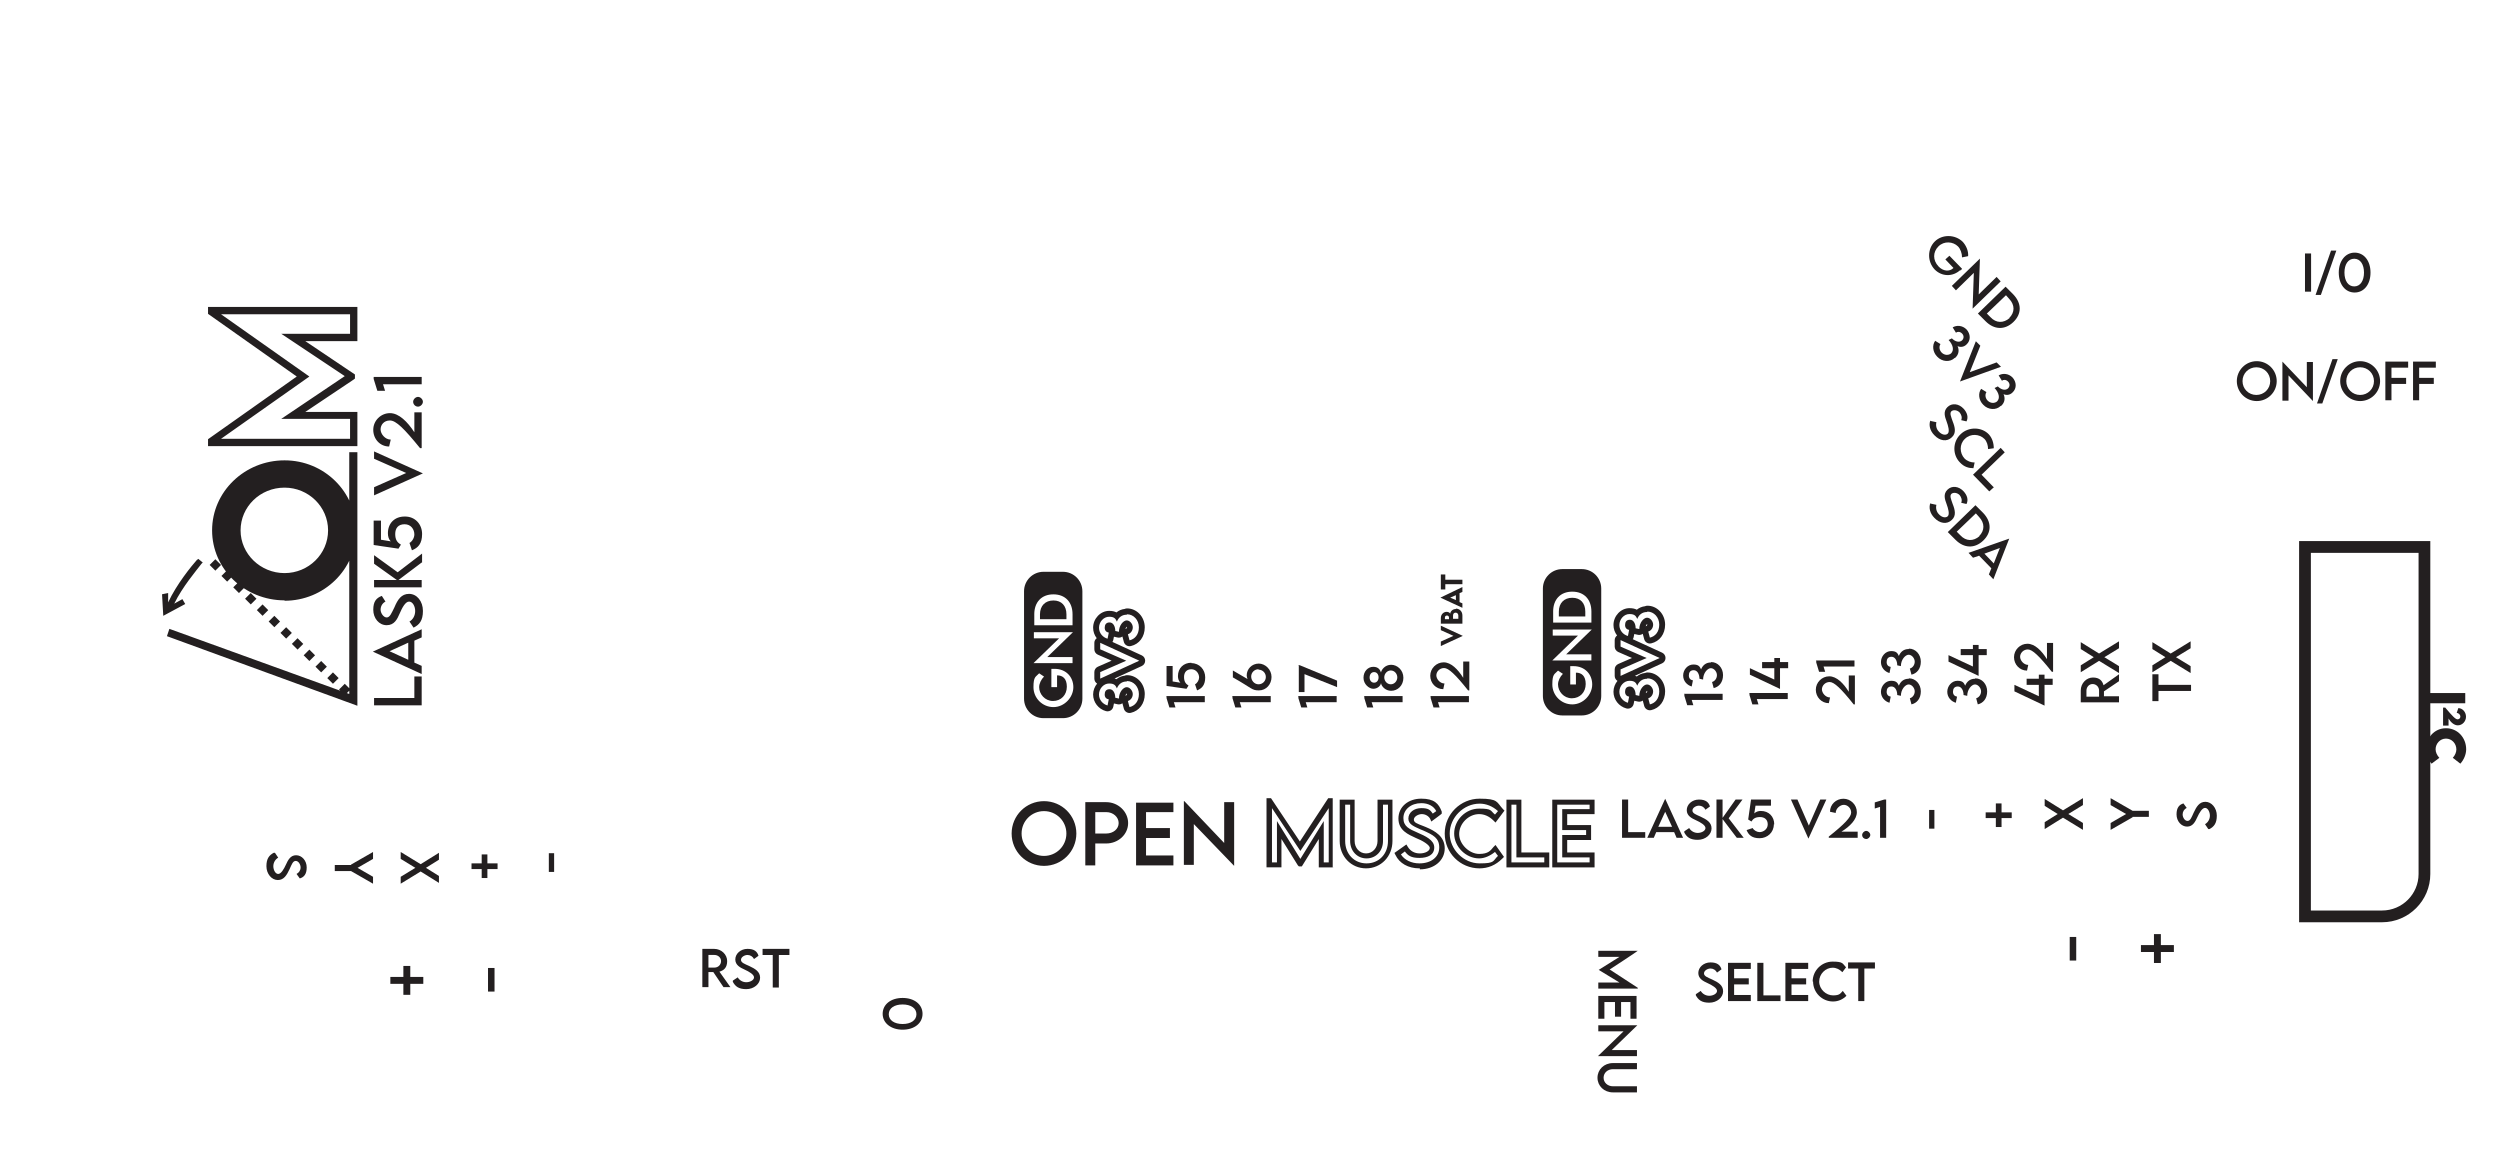 <?xml version="1.0" encoding="UTF-8"?>
<svg id="Layer_2" data-name="Layer 2" xmlns="http://www.w3.org/2000/svg" width="75mm" height="35mm" viewBox="0 0 212.598 99.213">
  <defs>
    <style>
      .cls-1 {
        fill: #231f20;
      }
    </style>
  </defs>
  <path class="cls-1" d="M35.236,57.526h.623s0,2.457,0,2.457h-4.049s0-.623,0-.623h3.426v-1.834s0,0,0,0ZM35.236,54.411v1.938s.623.277.623.277v.692s-4.153-1.903-4.153-1.903h0l4.153-1.903v.692s-.623.277-.623.277h0v-.069ZM34.717,54.653l-1.592.727,1.592.727s0-1.454,0-1.454ZM35.167,53.373l-.346-.519c.311-.173.485-.519.485-.9s-.208-.796-.519-.796-.588.519-.796,1.004c-.208.485-.45,1.004-1.107,1.004s-1.142-.588-1.142-1.315.277-1.004.727-1.177l.311.485c-.277.138-.415.415-.415.692s.242.658.519.658.415-.381.658-.865c.277-.658.588-1.142,1.246-1.142s1.177.623,1.177,1.454-.311,1.177-.796,1.419ZM35.859,47.836l-1.973,1.488h1.973s0,.623,0,.623h-4.049s0-.623,0-.623h1.938s-1.938-1.384-1.938-1.384v-.727s2.007,1.454,2.007,1.454l2.076-1.592v.761h0-.035ZM34.44,43.925c.865,0,1.454.658,1.454,1.488s-.346,1.177-.865,1.384l-.208-.623c.242-.138.415-.45.415-.727,0-.415-.277-.865-.831-.865s-.796.346-.796.831.173.727.485.9l-.208.346-2.111-.311v-2.076s.623,0,.623,0v1.627s.831.138.831.138c-.173-.173-.242-.415-.242-.692,0-.865.588-1.419,1.419-1.419h.035ZM31.81,38.388l4.153,1.869h0l-4.153,1.869v-.692s2.734-1.211,2.734-1.211l-2.734-1.211v-.692h0v.069ZM35.236,35.065h.623s0,3.045,0,3.045h-.138c-1.35-1.661-2.042-2.353-2.561-2.353s-.796.381-.796.761.381.865.865.865l-.138.588c-.761,0-1.35-.623-1.35-1.419s.658-1.419,1.419-1.419,1.488.727,2.076,1.627v-1.696h-0ZM35.548,34.581c-.242,0-.415-.208-.415-.415s.208-.415.415-.415.415.208.415.415-.208.415-.415.415ZM31.776,32.054h4.084s0,.623,0,.623h-3.288s.173.554.173.554h-.658s-.311-1.004-.311-1.004v-.173ZM24.196,51.054c-3.392,0-6.16-2.665-6.16-5.953s2.769-5.953,6.16-5.953,6.091,2.699,6.091,5.987-2.734,5.953-6.091,5.953v-.035ZM24.196,41.468c-2.076,0-3.738,1.627-3.738,3.634s1.696,3.634,3.738,3.634,3.703-1.627,3.703-3.634-1.661-3.634-3.703-3.634ZM30.391,26.102v2.907s-4.43,0-4.43,0l4.222,2.838v.346s-.138.104-.138.104l-4.084,2.734h4.43s0,2.907,0,2.907h-12.701s0-.588,0-.588l7.545-5.33-7.545-5.33v-.588s12.701,0,12.701,0h-0ZM29.768,28.421v-1.696h-10.971s7.51,5.295,7.51,5.295l-7.51,5.295h10.971v-1.696h-5.849s5.399-3.634,5.399-3.634l-5.399-3.599h5.849s0,.035,0,.035ZM30.357,59.187l-.485.485-.069-.069.485-.485.069.069ZM29.803,58.633l-.485.485-.485-.485.485-.485.485.485ZM28.799,57.664l-.485.485-.485-.485.485-.485.485.485ZM27.796,56.695l-.485.485-.485-.485.485-.485.485.485ZM26.792,55.726l-.485.485-.485-.485.485-.485.485.485ZM25.788,54.757l-.485.485-.485-.485.485-.485.485.485ZM24.819,53.823l-.485.485-.485-.485.485-.485.485.485ZM23.816,52.854l-.485.485-.485-.485.485-.485.485.485ZM22.812,51.885l-.485.485-.485-.485.485-.485.485.485ZM21.809,50.916l-.485.485-.485-.485.485-.485.485.485ZM20.805,49.947l-.485.485-.485-.485.485-.485.485.485ZM19.801,48.978l-.485.485-.485-.485.485-.485.485.485ZM18.798,48.043l-.485.485-.485-.485.485-.485.485.485ZM30.391,38.457v21.561s-16.196-5.918-16.196-5.918l.208-.623,15.297,5.537v-20.557s.692,0,.692,0ZM16.79,47.559c-.519.588-1.765,2.111-2.492,3.668v-.796c-.035,0-.519.104-.519.104l.104,1.834h0l1.869-1.004-.242-.415-.692.381c.692-1.419,1.869-2.803,2.319-3.392l.104-.104-.381-.311-.104.104v-.069s.035,0,.035,0Z"/>
  <path class="cls-1" d="M76.756,87.565c-.969,0-1.696-.554-1.696-1.35s.692-1.35,1.696-1.35,1.696.554,1.696,1.35-.692,1.35-1.696,1.35ZM76.756,85.419c-.692,0-1.177.311-1.177.831s.485.831,1.177.831,1.177-.311,1.177-.831-.485-.831-1.177-.831Z"/>
  <g>
    <path class="cls-1" d="M164.05,70.469v-1.592h.45v1.592h-.45Z"/>
    <path class="cls-1" d="M170.21,68.323v.761h.865v.485h-.865v.761h-.485v-.761h-.865v-.485h.865v-.761h.485Z"/>
    <path class="cls-1" d="M175.436,69.534l-1.557.969v-.588l1.107-.692-1.107-.692v-.588l1.557.969,1.696-1.038v.588l-1.246.761,1.246.761v.588l-1.696-1.038Z"/>
    <path class="cls-1" d="M181.354,69.5l-1.869,1.073v-.588l1.315-.761-1.315-.761v-.588l1.869,1.073h1.384v.519h-1.384v.035Z"/>
    <path class="cls-1" d="M187.791,70.503l-.277-.415c.242-.138.415-.415.415-.727s-.173-.658-.415-.658-.485.415-.658.796c-.173.381-.381.796-.865.796s-.9-.45-.9-1.038.242-.831.588-.934l.277.381c-.208.104-.346.311-.346.554s.173.554.415.554.346-.311.519-.692c.242-.519.485-.934,1.004-.934s.969.519.969,1.177-.242.934-.623,1.142h-.104l-0.0 0Z"/>
  </g>
  <g>
    <path class="cls-1" d="M176.007,81.685v-2.007h.554v2.007h-.554Z"/>
    <path class="cls-1" d="M183.759,79.436v.934h1.107v.588h-1.107v.934h-.588v-.934h-1.107v-.588h1.107v-.934h.588Z"/>
  </g>
  <g>
    <path class="cls-1" d="M42.054,82.316v2.007h-.554v-2.007h.554Z"/>
    <path class="cls-1" d="M34.302,84.6v-.934h-1.107v-.588h1.107v-.934h.588v.934h1.107v.588h-1.107v.934h-.588Z"/>
  </g>
  <g>
    <path class="cls-1" d="M47.122,72.556v1.592h-.45v-1.592h.45Z"/>
    <path class="cls-1" d="M40.962,74.667v-.761h-.865v-.485h.865v-.761h.485v.761h.865v.485h-.865v.761h-.485Z"/>
    <path class="cls-1" d="M35.771,73.49l1.557-.969v.588l-1.107.692,1.107.692v.588l-1.557-.969-1.696,1.038v-.588l1.246-.761-1.246-.761v-.588l1.696,1.038Z"/>
    <path class="cls-1" d="M29.853,73.525l1.869-1.073v.588l-1.315.761,1.315.761v.588l-1.869-1.073h-1.384v-.519h1.384v-.035Z"/>
    <path class="cls-1" d="M23.381,72.521l.277.415c-.242.138-.415.415-.415.727s.173.658.415.658.485-.415.658-.796c.173-.381.381-.796.865-.796s.9.45.9,1.038-.242.831-.588.934l-.277-.381c.208-.104.346-.311.346-.554s-.173-.554-.415-.554-.346.311-.519.692c-.242.519-.485.934-1.004.934s-.969-.519-.969-1.177.242-.934.623-1.142h.104v-0Z"/>
  </g>
  <path class="cls-1" d="M166.227,30.436c-.381.381-1.073.346-1.488-.104-.381-.381-.45-.969-.173-1.35l.45.277c-.138.208-.104.519.104.727.242.242.588.242.796.069.277-.277.173-.727-.208-1.142l.277-.138c.277.277.623.381.865.173.173-.173.173-.415,0-.588s-.381-.173-.519-.069l-.277-.45c.346-.208.831-.173,1.177.173.346.381.381.934,0,1.28-.242.242-.554.242-.761.138.138.311.138.692-.208,1.004h-.035ZM170.137,31.198l-3.461,1.246h0l1.35-3.426.381.381-.9,2.25,2.284-.831.381.381h-.035ZM170.137,34.52c-.381.381-1.073.346-1.488-.104-.381-.381-.45-.969-.173-1.35l.45.277c-.138.208-.104.519.104.727.242.242.588.242.796.069.277-.277.173-.727-.208-1.142l.277-.138c.277.277.623.381.865.173.173-.173.173-.415,0-.588s-.381-.173-.519-.069l-.277-.45c.346-.208.831-.173,1.177.173.346.381.381.934,0,1.28-.242.242-.554.242-.761.138.138.311.138.692-.208,1.004h-.035ZM166.746,22.926c-.692.658-1.627.588-2.215,0-.658-.692-.623-1.765,0-2.388s1.73-.623,2.388.035c.277.311.485.761.45,1.211l-.519.104c0-.346-.138-.727-.346-.934-.415-.415-1.177-.485-1.661,0s-.485,1.177,0,1.696c.381.415.934.485,1.28.138h0l-.692-.727.346-.311,1.073,1.107c-.035.069-.104.138-.173.173l.069-.104h-0ZM170.137,23.93l-2.388,2.319h0l.104-3.045-1.523,1.488-.346-.381,2.388-2.319h0l-.104,3.045,1.523-1.488.346.381ZM171.21,27.391c-.727.692-1.627.658-2.353-.069l-.658-.658,2.353-2.284.658.658c.727.761.727,1.661,0,2.353h0ZM170.864,27.045c.485-.485.485-1.107,0-1.627l-.277-.311-1.627,1.557.311.311c.485.519,1.107.519,1.627.069h-.035ZM164.185,35.8l.485.104c-.069.277,0,.588.208.796.242.277.588.346.761.173s.035-.658-.104-1.038-.311-.831.069-1.211.969-.311,1.384.138c.311.346.415.727.242,1.073l-.45-.104c.104-.242,0-.485-.138-.658-.208-.208-.519-.242-.692-.104-.173.173-.035.45.104.865.208.519.311,1.004-.069,1.35-.415.415-1.038.311-1.488-.173-.381-.381-.485-.865-.346-1.246h0l.035.035ZM166.746,36.908c.658-.623,1.765-.623,2.388.035.277.311.415.727.415,1.177l-.485.069c0-.311-.104-.658-.311-.865-.415-.415-1.177-.485-1.661,0-.485.45-.45,1.211-.035,1.661.242.242.554.346.865.346l-.104.485c-.381,0-.796-.104-1.142-.485-.658-.658-.623-1.765.035-2.388h0l.035-.035ZM169.549,41.442l-.381.346-1.384-1.419,2.353-2.284.346.381-1.973,1.903,1.004,1.038h.035v.035ZM164.185,42.826l.485.104c-.069.277,0,.588.208.796.242.277.588.346.761.173s.035-.658-.104-1.038-.311-.831.069-1.211.969-.311,1.384.138c.311.346.415.727.242,1.073l-.45-.104c.104-.242,0-.485-.138-.658-.208-.208-.519-.242-.692-.104-.173.173-.035.45.104.865.208.519.311,1.004-.069,1.35-.415.415-1.038.311-1.488-.173-.381-.381-.485-.865-.346-1.246h0l.035.035ZM168.649,45.975c-.727.692-1.627.658-2.353-.069l-.658-.658,2.353-2.284.658.658c.727.761.727,1.661,0,2.353h0ZM168.303,45.595c.485-.485.485-1.107,0-1.627l-.277-.311-1.627,1.557.311.311c.485.519,1.107.519,1.627.069h-.035ZM169.376,48.363l-1.073-1.107-.519.173-.381-.415,3.461-1.211h0l-1.35,3.461-.381-.415.208-.519h.035v.035ZM169.549,47.913l.519-1.315-1.315.485.796.831Z"/>
  <g>
    <path class="cls-1" d="M157.22,57.444h.519v2.457h-.104c-1.073-1.35-1.661-1.903-2.042-1.903s-.658.311-.658.623.311.692.692.692l-.104.485c-.623,0-1.107-.519-1.107-1.142s.519-1.142,1.142-1.142,1.211.588,1.661,1.315v-1.35h0v-.035Z"/>
    <path class="cls-1" d="M154.416,56.163h3.288v.519h-2.63l.138.45h-.519l-.242-.796v-.138h0l-.035-.035Z"/>
  </g>
  <g>
    <path class="cls-1" d="M167.983,57.686c.554,0,1.004.485,1.004,1.107s-.346,1.004-.796,1.107l-.138-.519c.242-.069.415-.311.415-.588s-.242-.588-.519-.588-.658.415-.658.969l-.311-.069c0-.381-.173-.727-.485-.727s-.415.208-.415.45.138.381.346.415l-.104.519c-.381-.104-.727-.45-.727-.934s.381-.934.865-.934.554.208.658.415c.138-.346.415-.588.831-.588h0l.035-.035Z"/>
    <path class="cls-1" d="M168.26,54.848v.346h.692v.519h-.692v1.765l-2.561-1.211v-.554l2.076.969v-.969h-1.038v-.519h1.038v-.346h.519-.035Z"/>
  </g>
  <g>
    <path class="cls-1" d="M162.342,57.686c.554,0,1.004.485,1.004,1.107s-.346,1.004-.796,1.107l-.138-.519c.242-.069.415-.311.415-.588s-.242-.588-.519-.588-.658.415-.658.969l-.311-.069c0-.381-.173-.727-.485-.727s-.415.208-.415.45.138.381.346.415l-.104.519c-.381-.104-.727-.45-.727-.934s.381-.934.865-.934.554.208.658.415c.138-.346.415-.588.831-.588h0l.035-.035Z"/>
    <path class="cls-1" d="M162.342,55.16c.554,0,1.004.485,1.004,1.107s-.346,1.004-.796,1.107l-.138-.519c.242-.069.415-.311.415-.588s-.242-.588-.519-.588-.658.415-.658.969l-.311-.069c0-.381-.173-.727-.485-.727s-.415.208-.415.45.138.381.346.415l-.104.519c-.381-.104-.727-.45-.727-.934s.381-.934.865-.934.554.208.658.415c.138-.346.415-.588.831-.588h0l.035-.035Z"/>
  </g>
  <g>
    <path class="cls-1" d="M183.556,57.375v.865h2.769v.519h-2.769v.865h-.519v-2.284h.519v.035Z"/>
    <path class="cls-1" d="M184.594,56.198l-1.557.969v-.588l1.107-.692-1.107-.692v-.588l1.557.969,1.696-1.038v.588l-1.246.761,1.246.761v.588l-1.696-1.038Z"/>
  </g>
  <path class="cls-1" d="M180.199,57.928l-1.28.865v.415h1.28v.519h-3.253v-1.004c0-.623.485-1.107,1.038-1.107s.796.277.9.658l1.315-.934v.623h0v-.035ZM178.503,58.724c0-.311-.242-.554-.554-.554s-.519.277-.519.554v.519h1.073v-.519ZM178.503,56.198l-1.557.969v-.588l1.107-.692-1.107-.692v-.588l1.557.969,1.696-1.038v.588l-1.246.761,1.246.761v.588l-1.696-1.038h-0Z"/>
  <g>
    <path class="cls-1" d="M173.866,57.375v.346h.692v.519h-.692v1.765l-2.561-1.211v-.554l2.076.969v-.969h-1.038v-.519h1.038v-.346h.519-.035Z"/>
    <path class="cls-1" d="M174.074,54.675h.519v2.457h-.104c-1.073-1.35-1.661-1.903-2.042-1.903s-.658.311-.658.623.311.692.692.692l-.104.485c-.623,0-1.107-.519-1.107-1.142s.519-1.142,1.142-1.142,1.211.588,1.661,1.315v-1.35h0v-.035Z"/>
  </g>
  <g>
    <path class="cls-1" d="M148.741,58.932h3.288v.519h-2.63l.138.45h-.519l-.242-.796v-.138h0l-.035-.035Z"/>
    <path class="cls-1" d="M151.371,55.956v.346h.692v.519h-.692v1.765l-2.561-1.211v-.554l2.076.969v-.969h-1.038v-.519h1.038v-.346h.519-.035Z"/>
  </g>
  <g>
    <path class="cls-1" d="M143.203,59.001h3.288v.519h-2.63l.138.45h-.519l-.242-.796v-.138h0l-.035-.035Z"/>
    <path class="cls-1" d="M145.522,56.302c.554,0,1.004.485,1.004,1.107s-.346,1.004-.796,1.107l-.138-.519c.242-.069.415-.311.415-.588s-.242-.588-.519-.588-.658.415-.658.969l-.311-.069c0-.381-.173-.727-.485-.727s-.415.208-.415.45.138.381.346.415l-.104.519c-.381-.104-.727-.45-.727-.934s.381-.934.865-.934.554.208.658.415c.138-.346.415-.588.831-.588h0l.035-.035Z"/>
  </g>
  <g>
    <path class="cls-1" d="M139.275,84.071h-3.357v-.519h1.8l-1.765-1.073h0l1.765-1.107h-1.8v-.519h3.357c0,.035-2.388,1.592-2.388,1.592l2.388,1.557h0v.069Z"/>
    <path class="cls-1" d="M138.687,85.213h-.831v1.246h-.519v-1.246h-.9v1.419h-.519v-1.938h3.253v1.938h-.519v-1.419h.035Z"/>
    <path class="cls-1" d="M139.206,89.816h-3.322l2.18-2.111h-2.146v-.519h3.322l-2.18,2.111h2.146v.519Z"/>
    <path class="cls-1" d="M137.164,90.404h2.042v.519h-2.042c-.45,0-.796.311-.796.727s.346.727.796.727h2.042v.519h-2.042c-.761,0-1.315-.554-1.315-1.246s.554-1.246,1.315-1.246Z"/>
  </g>
  <path class="cls-1" d="M86.028,70.882c0-1.524,1.228-2.752,2.752-2.752s2.752,1.228,2.752,2.752-1.228,2.752-2.752,2.752-2.752-1.228-2.752-2.752ZM90.685,70.882c0-1.058-.847-1.905-1.905-1.905s-1.905.847-1.905,1.905.847,1.905,1.905,1.905,1.905-.847,1.905-1.905ZM92.294,68.215h1.778c1.016,0,1.863.804,1.863,1.778s-.847,1.736-1.863,1.736h-.931v1.863h-.847v-5.334h0v-.042ZM95.13,69.993c0-.508-.466-.931-1.058-.931h-.931v1.82h.931c.593,0,1.058-.381,1.058-.889h0ZM97.458,69.062v1.355h2.032v.847h-2.032v1.482h2.328v.847h-3.175v-5.334h3.175v.804h-2.328ZM104.951,68.215v5.419h0l-3.429-3.556v3.471h-.847v-5.419h.042l3.387,3.556v-3.471h.847ZM113.418,73.761h-1.27v-2.413l-1.439,2.328h-.254l-.085-.085-1.397-2.244v2.413h-1.27v-5.884h.381l2.455,3.683,2.413-3.683h.381v5.884h.085ZM112.571,73.337h.423v-4.614l-2.413,3.641-2.413-3.641v4.614h.423v-3.514l1.99,3.217,1.99-3.217v3.471h0v.042ZM116.17,73.845c-1.27,0-2.244-1.016-2.244-2.328v-3.514h1.27v3.514c0,.593.423,1.058.974,1.058s.974-.466.974-1.058v-3.514h1.27v3.514c0,1.312-.974,2.328-2.244,2.328ZM114.392,68.427v3.09c0,1.101.762,1.905,1.82,1.905s1.82-.804,1.82-1.905v-3.09h-.423v3.09c0,.847-.593,1.482-1.397,1.482s-1.397-.635-1.397-1.482v-3.09h-.423ZM120.699,73.845c-.931,0-1.693-.423-2.032-1.143l-.085-.169,1.016-.72.127.212c.212.339.55.55,1.016.55s.847-.212.847-.466-.635-.635-1.185-.847c-.635-.296-1.482-.635-1.482-1.651s.847-1.693,1.947-1.693,1.482.423,1.736,1.101v.169c.042,0-.889.677-.889.677l-.085-.212c-.127-.254-.423-.423-.72-.423s-.677.212-.677.466.254.339.804.55l.212.085c.804.339,1.609.804,1.609,1.82s-.889,1.778-2.117,1.778v-.085h-.042ZM119.133,72.66c.296.466.889.762,1.566.762,1.016,0,1.693-.55,1.693-1.355s-.508-1.058-1.355-1.439l-.212-.085c-.55-.254-1.058-.423-1.058-.931s.466-.889,1.101-.889.762.169.974.466l.296-.212c-.212-.423-.677-.677-1.27-.677-.889,0-1.524.55-1.524,1.27s.508.931,1.185,1.228c.677.296,1.439.635,1.439,1.27s-.55.889-1.27.889-.974-.212-1.228-.55l-.339.254h0ZM125.822,73.845c-1.651,0-2.963-1.312-2.963-2.963s1.355-2.963,2.963-2.963,1.439.296,1.99.889l.127.127-.762,1.016-.169-.169c-.381-.381-.804-.55-1.228-.55-.889,0-1.693.804-1.693,1.693s.889,1.693,1.693,1.693.974-.296,1.228-.593l.169-.169.72,1.016-.127.127c-.593.593-1.228.847-1.99.847h.042ZM125.822,68.342c-1.355,0-2.54,1.185-2.54,2.54s1.185,2.54,2.54,2.54,1.101-.212,1.566-.635l-.254-.339c-.423.339-.889.55-1.355.55-1.101,0-2.117-.974-2.117-2.117s.974-2.117,2.117-2.117.931.169,1.355.508l.254-.296c-.466-.423-1.016-.635-1.566-.635ZM131.748,73.761h-3.641v-5.757h1.27v4.487h2.371v1.27ZM128.531,73.337h2.794v-.423h-2.371v-4.487h-.423v4.911ZM135.601,73.761h-3.598v-5.757h3.598v1.228h-2.328v.931h2.032v1.27h-2.032v1.058h2.328v1.27ZM132.426,73.337h2.752v-.423h-2.328v-1.905h2.032v-.423h-2.032v-1.778h2.328v-.381h-2.752v4.911Z"/>
  <path class="cls-1" d="M139.91,70.728v.519h-1.973v-3.253h.519v2.769h1.454v-.035ZM142.402,70.763h-1.557l-.208.485h-.554l1.523-3.322h0l1.523,3.322h-.554l-.208-.485h.035ZM142.194,70.313l-.588-1.28-.588,1.28h1.177ZM143.232,70.694l.415-.277c.138.242.415.415.727.415s.658-.173.658-.415-.415-.485-.796-.658c-.381-.173-.796-.381-.796-.865s.45-.9,1.038-.9.831.242.934.588l-.381.277c-.104-.208-.311-.346-.554-.346s-.554.173-.554.415.311.346.692.519c.519.242.934.485.934,1.004s-.519.969-1.177.969-.934-.242-1.142-.623v-.104h-0ZM147.697,71.247l-1.211-1.592v1.592h-.519v-3.253h.519v1.557l1.107-1.557h.588l-1.177,1.592,1.28,1.661h-.623.035ZM150.846,70.105c0,.692-.554,1.177-1.211,1.177s-.934-.277-1.107-.692l.519-.173c.104.208.381.346.588.346.311,0,.692-.242.692-.658s-.277-.623-.658-.623-.588.138-.727.381l-.277-.173.242-1.696h1.696v.519h-1.315l-.104.658c.138-.138.346-.208.554-.208.692,0,1.142.485,1.142,1.142h-.035ZM155.31,67.994l-1.523,3.322h0l-1.488-3.322h.554l.969,2.215.969-2.215h.554-.035ZM157.975,70.728v.519h-2.457v-.104c1.35-1.073,1.903-1.661,1.903-2.042s-.311-.658-.623-.658-.692.311-.692.692l-.485-.104c0-.623.519-1.107,1.142-1.107s1.142.519,1.142,1.142-.588,1.211-1.315,1.661h1.384ZM158.356,71.005c0-.173.173-.346.346-.346s.346.173.346.346-.173.346-.346.346-.346-.138-.346-.346ZM160.398,67.96v3.288h-.519v-2.63l-.45.138v-.519l.796-.242h.173v-.035Z"/>
  <g>
    <path class="cls-1" d="M144.215,84.543l.415-.277c.138.242.415.415.727.415s.658-.173.658-.415-.415-.485-.796-.658c-.381-.173-.796-.381-.796-.865s.45-.9,1.038-.9.831.242.934.588l-.381.277c-.104-.208-.311-.346-.554-.346s-.554.173-.554.415.311.346.692.519c.519.242.934.485.934,1.004s-.519.969-1.177.969-.934-.242-1.142-.623v-.104h-0Z"/>
    <path class="cls-1" d="M147.468,82.363v.831h1.246v.519h-1.246v.9h1.419v.519h-1.938v-3.253h1.938v.519h-1.419v-.035Z"/>
    <path class="cls-1" d="M151.414,84.613v.519h-1.973v-3.253h.519v2.769h1.454v-.035Z"/>
    <path class="cls-1" d="M152.348,82.363v.831h1.246v.519h-1.246v.9h1.419v.519h-1.938v-3.253h1.938v.519h-1.419v-.035Z"/>
    <path class="cls-1" d="M154.148,83.471c0-.934.761-1.696,1.696-1.696s.831.173,1.142.485l-.311.415c-.242-.242-.519-.381-.831-.381-.588,0-1.142.519-1.142,1.177s.588,1.177,1.177,1.177.623-.173.831-.381l.311.415c-.277.277-.658.485-1.142.485-.934,0-1.696-.761-1.696-1.696h-.035Z"/>
    <path class="cls-1" d="M159.408,82.363h-.865v2.769h-.519v-2.769h-.865v-.519h2.284v.519h-.035Z"/>
  </g>
  <path class="cls-1" d="M190.218,32.41c0-.934.761-1.696,1.696-1.696s1.696.761,1.696,1.696-.761,1.696-1.696,1.696-1.696-.761-1.696-1.696ZM193.056,32.41c0-.658-.519-1.177-1.177-1.177s-1.177.519-1.177,1.177.519,1.177,1.177,1.177,1.177-.519,1.177-1.177ZM196.69,30.783v3.322h0l-2.076-2.18v2.146h-.519v-3.322h0l2.076,2.18v-2.146h.519ZM198.351,30.541h.45l-1.315,3.772h-.45l1.315-3.772ZM199.009,32.41c0-.934.761-1.696,1.696-1.696s1.696.761,1.696,1.696-.761,1.696-1.696,1.696-1.696-.761-1.696-1.696ZM201.881,32.41c0-.658-.519-1.177-1.177-1.177s-1.177.519-1.177,1.177.519,1.177,1.177,1.177,1.177-.519,1.177-1.177ZM203.369,31.268v.865h1.246v.519h-1.246v1.384h-.519v-3.288h1.938v.519h-1.419ZM205.723,31.268v.865h1.246v.519h-1.246v1.384h-.519v-3.288h1.938v.519h-1.419Z"/>
  <path class="cls-1" d="M196.015,21.553h.519v3.253h-.519v-3.253ZM198.23,21.311h.45l-1.315,3.772h-.45l1.315-3.772ZM198.887,23.18c0-.969.554-1.696,1.35-1.696s1.35.692,1.35,1.696-.554,1.696-1.35,1.696-1.35-.692-1.35-1.696ZM201.033,23.18c0-.692-.311-1.177-.831-1.177s-.831.485-.831,1.177.311,1.177.831,1.177.831-.485.831-1.177Z"/>
  <path class="cls-1" d="M61.525,83.945l-.865-1.28h-.415v1.28h-.519v-3.253h1.004c.623,0,1.107.485,1.107,1.038s-.277.796-.658.9l.934,1.315h-.623.035ZM60.763,82.283c.311,0,.554-.242.554-.554s-.277-.519-.554-.519h-.519v1.073h.519ZM62.321,83.391l.415-.277c.138.242.415.415.727.415s.658-.173.658-.415-.415-.485-.796-.658-.796-.381-.796-.865.45-.9,1.038-.9.831.242.934.588l-.381.277c-.104-.208-.311-.346-.554-.346s-.554.173-.554.415.311.346.692.519c.519.242.934.485.934,1.004s-.519.969-1.177.969-.934-.242-1.142-.623v-.104h0ZM67.097,81.211h-.865v2.769h-.519v-2.769h-.865v-.519h2.284v.519h-.035Z"/>
  <path class="cls-1" d="M115.987,59.196h3.288v.519h-2.63l.138.45h-.519l-.242-.796v-.138h0l-.035-.035ZM118.305,58.747c-.485,0-.831-.381-.865-.658-.035.242-.311.485-.658.485s-.831-.381-.831-.934.381-.934.831-.934.588.277.658.485c.035-.242.346-.658.865-.658s1.038.45,1.038,1.107-.485,1.107-1.038,1.107ZM116.852,57.155c-.242,0-.381.208-.381.45s.138.45.381.45.381-.208.381-.45-.138-.45-.381-.45ZM118.271,57.016c-.311,0-.554.277-.554.588s.242.588.554.588.554-.277.554-.588-.242-.588-.554-.588Z"/>
  <g>
    <path class="cls-1" d="M110.38,59.196h3.288v.519h-2.63l.138.45h-.519l-.242-.796v-.138h0l-.035-.035Z"/>
    <path class="cls-1" d="M110.415,56.566h.104l3.184,1.315v.554l-2.769-1.107v1.523h-.485v-2.25h-.035v-.035Z"/>
  </g>
  <g>
    <path class="cls-1" d="M90.39,48.625h-1.652c-.914,0-1.655.741-1.655,1.655v9.137c0,.914.741,1.655,1.655,1.655h1.652c.914,0,1.655-.741,1.655-1.655v-9.137c0-.914-.741-1.655-1.655-1.655ZM87.954,52.24c0-1.038.623-1.696,1.627-1.696,1.004,0,1.627.658,1.627,1.696v.934h-3.253v-.934ZM87.92,54.282v-.519h3.322l-2.18,2.111h2.146v.519h-3.322l2.18-2.111h-2.146ZM89.581,60.131c-.934,0-1.696-.761-1.696-1.696s.208-.865.484-1.177l.415.277c-.242.242-.415.588-.415.9,0,.588.484,1.177,1.177,1.177.692,0,1.177-.519,1.177-1.211s-.346-.969-.831-.969v1.004h-.484v-1.557h.277c.969,0,1.592.692,1.592,1.557s-.761,1.696-1.696,1.696Z"/>
    <path class="cls-1" d="M89.581,51.064c-.692,0-1.142.45-1.142,1.177v.415h2.25v-.415c0-.727-.415-1.177-1.107-1.177Z"/>
  </g>
  <g>
    <path class="cls-1" d="M134.513,48.395h-1.652c-.914,0-1.655.741-1.655,1.655v9.137c0,.914.741,1.655,1.655,1.655h1.652c.914,0,1.655-.741,1.655-1.655v-9.137c0-.914-.741-1.655-1.655-1.655ZM132.078,52.01c0-1.038.623-1.696,1.627-1.696,1.004,0,1.627.658,1.627,1.696v.934h-3.253v-.934ZM132.043,54.052v-.519h3.322l-2.18,2.111h2.146v.519h-3.322l2.18-2.111h-2.146ZM133.705,59.901c-.934,0-1.696-.761-1.696-1.696s.208-.865.484-1.177l.415.277c-.242.242-.415.588-.415.9,0,.588.484,1.177,1.177,1.177.692,0,1.177-.519,1.177-1.211s-.346-.969-.831-.969v1.004h-.484v-1.557h.277c.969,0,1.592.692,1.592,1.557s-.761,1.696-1.696,1.696Z"/>
    <path class="cls-1" d="M133.705,50.834c-.692,0-1.142.45-1.142,1.177v.415h2.25v-.415c0-.727-.415-1.177-1.107-1.177Z"/>
  </g>
  <path class="cls-1" d="M95.845,57.416c-.072,0-.142.015-.206.045-.263.031-.5.133-.696.295-.045-.024-.105-.039-.159-.057l2.308-1.058c.178-.081.292-.259.292-.455s-.114-.373-.292-.455l-2.492-1.142c.035-.053.062-.111.074-.174l.054-.269c.002 0.0.003.001.005.001l.311.069c.036.008.072.012.109.012.106,0,.21-.034.296-.097l.121.453c.059.223.261.371.483.371.037,0,.075-.004.113-.013.719-.166,1.183-.792,1.183-1.595,0-.886-.674-1.607-1.504-1.607-.072,0-.142.015-.206.045-.263.031-.5.133-.696.295-.152-.079-.352-.132-.62-.132-.74,0-1.365.657-1.365,1.434,0,.329.113.64.306.89-.123.094-.202.235-.202.391v.554c0,.199.118.378.3.458l1.168.511-1.168.511c-.182.08-.3.259-.3.458v.554c0,.17.087.329.23.421.002.001.005.001.007.002-.208.253-.341.576-.341.927,0,.658.45,1.241,1.095,1.417.043.012.088.018.132.018.092,0,.183-.025.263-.075.118-.073.2-.191.227-.327l.054-.269c.002 0.0.003.001.005.001l.311.069c.036.008.072.012.109.012.106,0,.21-.034.296-.097l.121.453c.059.223.261.371.483.371.037,0,.075-.004.113-.013.719-.166,1.184-.792,1.184-1.595,0-.886-.674-1.607-1.504-1.607ZM95.777,53.455c-.028.008-.054.018-.079.03.032-.085.077-.151.115-.191.007.018.016.04.017.054-0.0.06-.034.102-.053.107ZM94.322,52.448c.484,0,.554.208.658.415.138-.346.415-.588.831-.588l.035-.035c.554,0,1.004.485,1.004,1.107s-.346,1.004-.796,1.107l-.138-.519c.242-.069.415-.311.415-.588s-.242-.588-.519-.588-.658.415-.658.969l-.311-.069c0-.381-.173-.727-.484-.727s-.415.208-.415.45.138.381.346.415l-.104.519c-.381-.104-.727-.45-.727-.934,0-.485.381-.934.865-.934ZM93.561,57.155l2.215-.969-2.215-.969v-.554l3.322,1.523-3.322,1.523v-.554ZM95.777,59.131c-.028.008-.054.018-.079.03.032-.085.077-.151.115-.191.007.018.016.04.017.054-0.0.06-.034.102-.053.107ZM96.052,60.131l-.138-.519c.242-.069.415-.311.415-.588,0-.277-.242-.588-.519-.588s-.658.415-.658.969l-.311-.069c0-.381-.173-.727-.484-.727s-.415.208-.415.45.138.381.346.415l-.104.519c-.381-.104-.727-.45-.727-.934,0-.484.381-.934.865-.934.484,0,.554.208.658.415.138-.346.415-.588.831-.588l.035-.035c.554,0,1.004.484,1.004,1.107,0,.623-.346,1.004-.796,1.107Z"/>
  <path class="cls-1" d="M140.096,57.186c-.072,0-.142.015-.206.045-.263.031-.5.133-.696.295-.045-.024-.105-.039-.159-.057l2.308-1.058c.178-.081.292-.259.292-.455s-.114-.373-.292-.455l-2.492-1.142c.035-.053.062-.111.074-.174l.054-.269c.002 0.0.003.001.005.001l.311.069c.036.008.072.012.109.012.106,0,.21-.034.296-.097l.121.453c.059.223.261.371.483.371.037,0,.075-.004.113-.013.719-.166,1.183-.792,1.183-1.595,0-.886-.674-1.607-1.504-1.607-.072,0-.142.015-.206.045-.263.031-.5.133-.696.295-.152-.079-.352-.132-.62-.132-.74,0-1.365.657-1.365,1.434,0,.329.113.64.306.89-.123.094-.202.235-.202.391v.554c0,.199.118.378.3.458l1.168.511-1.168.511c-.182.08-.3.259-.3.458v.554c0,.17.087.329.23.421.002.001.005.001.007.002-.208.253-.341.576-.341.927,0,.658.45,1.241,1.095,1.417.043.012.088.018.132.018.092,0,.183-.025.263-.075.118-.073.2-.191.227-.327l.054-.269c.002 0.0.003.001.005.001l.311.069c.036.008.072.012.109.012.106,0,.21-.034.296-.097l.121.453c.059.223.261.371.483.371.037,0,.075-.004.113-.013.719-.166,1.184-.792,1.184-1.595,0-.886-.674-1.607-1.504-1.607ZM140.028,53.225c-.028.008-.054.018-.079.03.032-.085.077-.151.115-.191.007.018.016.04.017.054-0.0.06-.034.102-.053.107ZM138.573,52.218c.484,0,.554.208.658.415.138-.346.415-.588.831-.588l.035-.035c.554,0,1.004.485,1.004,1.107s-.346,1.004-.796,1.107l-.138-.519c.242-.069.415-.311.415-.588s-.242-.588-.519-.588-.658.415-.658.969l-.311-.069c0-.381-.173-.727-.484-.727s-.415.208-.415.45.138.381.346.415l-.104.519c-.381-.104-.727-.45-.727-.934,0-.485.381-.934.865-.934ZM137.812,56.925l2.215-.969-2.215-.969v-.554l3.322,1.523-3.322,1.523v-.554ZM140.028,58.901c-.028.008-.054.018-.079.03.032-.085.077-.151.115-.191.007.018.016.04.017.054-0.0.06-.034.102-.053.107ZM140.304,59.901l-.138-.519c.242-.069.415-.311.415-.588,0-.277-.242-.588-.519-.588s-.658.415-.658.969l-.311-.069c0-.381-.173-.727-.484-.727s-.415.208-.415.45.138.381.346.415l-.104.519c-.381-.104-.727-.45-.727-.934,0-.484.381-.934.865-.934.484,0,.554.208.658.415.138-.346.415-.588.831-.588l.035-.035c.554,0,1.004.484,1.004,1.107,0,.623-.346,1.004-.796,1.107Z"/>
  <path class="cls-1" d="M104.774,59.196h3.288v.519h-2.63l.138.45h-.519l-.242-.796v-.138h0l-.035-.035ZM107.023,56.428c.588,0,1.107.519,1.107,1.142s-.45,1.142-1.073,1.142-.554-.173-2.215-1.107v-.588l1.246.727c-.035-.104-.069-.208-.069-.311,0-.519.415-1.004,1.038-1.004h-.035ZM107.023,56.912c-.346,0-.623.277-.623.623s.277.658.623.658.623-.277.623-.623-.277-.623-.623-.623h0v-.035Z"/>
  <g>
    <path class="cls-1" d="M99.167,59.196h3.288v.519h-2.63l.138.45h-.519l-.242-.796v-.138h0l-.035-.035Z"/>
    <path class="cls-1" d="M101.313,56.393c.692,0,1.177.554,1.177,1.211s-.277.934-.692,1.107l-.173-.519c.208-.104.346-.381.346-.588,0-.311-.242-.692-.658-.692s-.623.277-.623.658.138.588.381.727l-.173.277-1.696-.242v-1.696h.519v1.315l.658.104c-.138-.138-.208-.346-.208-.554,0-.692.485-1.142,1.142-1.142h0v.035Z"/>
  </g>
  <path class="cls-1" d="M121.628,59.196h3.288v.519h-2.63l.138.45h-.519l-.242-.796v-.138h0l-.035-.035ZM124.431,56.255h.519v2.457h-.104c-1.073-1.35-1.661-1.903-2.042-1.903s-.658.311-.658.623.311.692.692.692l-.104.485c-.623,0-1.107-.519-1.107-1.142s.519-1.142,1.142-1.142,1.211.588,1.661,1.315v-1.35h0v-.035ZM122.527,53.209l1.869.865h0l-1.869.865v-.381l1.073-.485-1.073-.485v-.381ZM123.808,51.756c.277,0,.554.208.554.588v.692h-1.834v-.485c0-.311.242-.519.485-.519s.311.138.311.173c0-.173.173-.415.485-.415v-.035ZM122.874,52.656h.346v-.138c0-.104-.069-.173-.173-.173s-.173.069-.173.173v.138ZM123.773,52.102c-.104,0-.208.069-.208.242v.277h.45v-.277c0-.104-.069-.242-.208-.242h-.035ZM124.119,50.475v.727l.242.104v.381l-1.869-.865h0l1.869-.9v.415l-.242.104v.035ZM123.808,50.614l-.485.208.485.208v-.45.035ZM122.908,48.849v.45h1.454v.381h-1.454v.45h-.381v-1.28h.381Z"/>
  <path class="cls-1" d="M202.57,78.429h-7.056v-32.414h11.158v28.311c0,2.262-1.841,4.103-4.103,4.103ZM196.515,77.429h6.056c1.711,0,3.103-1.392,3.103-3.103v-27.311h-9.158v30.414Z"/>
  <g>
    <path class="cls-1" d="M209.644,58.937v.869h-3.273v-.869h3.273Z"/>
    <path class="cls-1" d="M208.222,61.704h-.465v-1.531h.184c.608.725.872 1,1.049 1.0.128,0,.238-.099.238-.226,0-.168-.14-.317-.311-.317l.136-.412c.346,0,.654.325.654.731s-.321.734-.696.734c-.313,0-.614-.269-.788-.583v.605Z"/>
    <path class="cls-1" d="M208.008,61.929c.969,0,1.714.784,1.714,1.803-.006.422-.191.875-.495,1.21l-.642-.499c.183-.201.303-.467.303-.709,0-.504-.384-.924-.885-.924-.508,0-.881.439-.881.906,0,.274.13.52.319.731l-.66.495c-.284-.313-.481-.729-.481-1.226,0-.924.682-1.787,1.71-1.787Z"/>
  </g>
</svg>